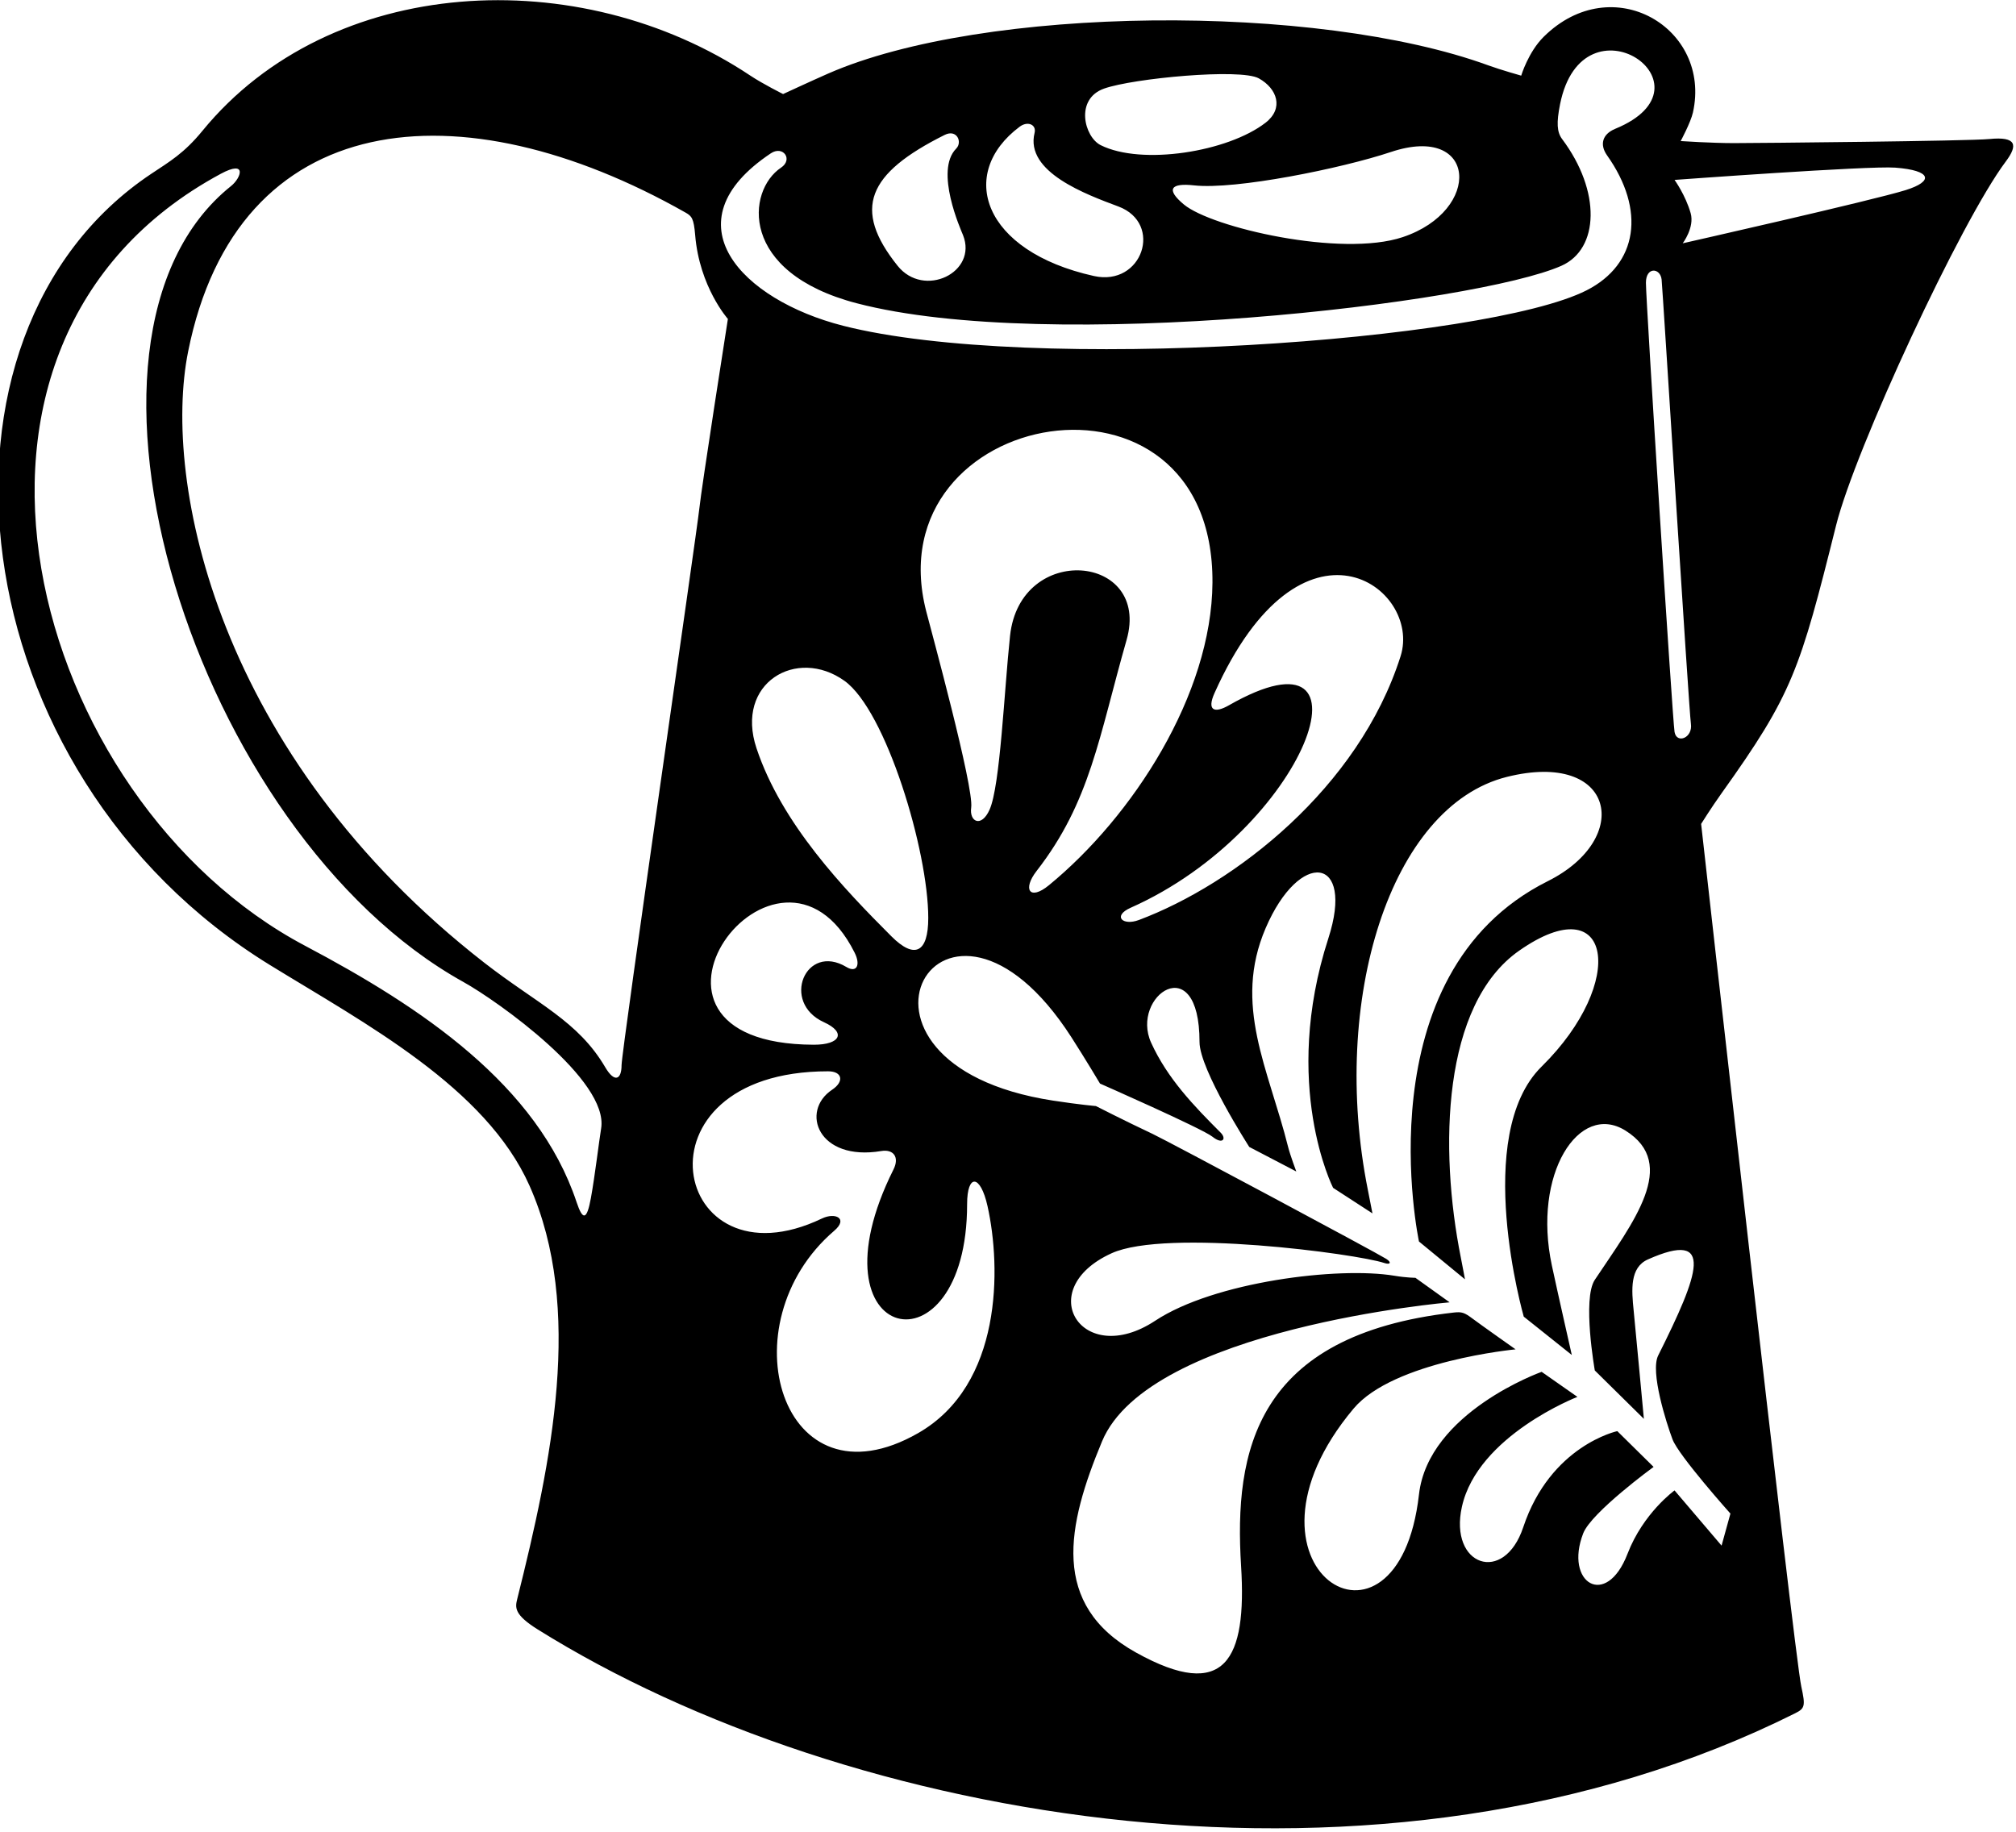 <?xml version="1.0" encoding="UTF-8"?>
<svg xmlns="http://www.w3.org/2000/svg" xmlns:xlink="http://www.w3.org/1999/xlink" width="493pt" height="448pt" viewBox="0 0 493 448" version="1.1">
<g id="surface1">
<path style=" stroke:none;fill-rule:nonzero;fill:rgb(0%,0%,0%);fill-opacity:1;" d="M 486.5 34 C 481.5 34.5 429.5 35 424 35 C 418.5 35 411 34.5 411 34.5 C 411 34.5 413.457 29.941 414 27.5 C 418.594 6.875 394.297 -7.637 377.5 9 C 373.723 12.738 372 18.5 372 18.5 C 372 18.5 366.973 17.086 364 16 C 321.973 0.656 240.527 1.344 202.5 18 C 198.809 19.617 191.5 23 191.5 23 C 191.5 23 186.5 20.5 183.5 18.5 C 141.676 -9.383 80.824 -6.285 49.5 32 C 45 37.5 41.5 39.5 37 42.5 C -22.031 81.855 -10.41 188.98 66 236 C 89.223 250.289 118.777 265.879 129.5 290 C 142.809 319.941 134.859 357.559 126.5 391 C 125.969 393.125 125.648 394.844 131.5 398.5 C 206.848 445.578 338.152 469.422 439 419 C 441.375 417.812 441.539 417.207 440.5 412.5 C 438.73 404.496 416 201.5 416 201.5 C 416 201.5 418.5 197.5 421 194 C 438.371 169.68 440.129 163.988 449 128.5 C 453.664 109.836 479.5 54.164 490.5 39.5 C 493.5 35.5 493.164 33.336 486.5 34 Z M 406.336 68.336 C 406.566 70.32 413 173.5 413.5 177 C 414 180.5 410 182 409.5 179 C 409 176 402.5 73.695 402.5 69.164 C 402.5 65.164 406 65.5 406.336 68.336 Z M 343 58 C 328.023 62.992 296.309 55.676 289.5 50 C 285.062 46.305 286.27 44.695 292 45.336 C 302.109 46.457 328.047 41.207 340.164 37.164 C 361.219 30.148 362.559 51.48 343 58 Z M 270 21.664 C 277.117 19.145 303.336 16.664 307.836 19.164 C 312.336 21.664 314 26.5 309.5 30 C 300.305 37.152 279.195 40.516 269.164 35.5 C 265.164 33.5 262.789 24.223 270 21.664 Z M 249.336 31 C 251.336 29.5 253.5 30.5 253 32.5 C 250.602 42.094 265.707 47.578 273.5 50.5 C 284.52 54.633 279.375 70.141 267.5 67.5 C 240.258 61.445 234.074 42.441 249.336 31 Z M 231 33 C 234 31.5 235.406 34.742 233.836 36.336 C 228.469 41.754 234.977 56.191 235.5 57.5 C 239.156 66.645 225.934 73.039 219.5 65 C 208.355 51.07 212.145 42.43 231 33 Z M 188.5 37.5 C 191.5 35.5 194 39 191 41 C 182.613 46.59 180.621 66.621 209.5 74.164 C 256.785 86.523 361.145 74.18 381.836 65 C 391.086 60.895 391.578 46.77 382 34 C 380.738 32.316 380.598 30.02 381.5 25.5 C 387.047 -2.238 420.785 20.906 395 31.5 C 391.742 32.84 391.191 35.449 393 38 C 402.477 51.375 400.523 64.625 388 71 C 363.551 83.445 252.156 91.387 206.164 79.664 C 181.406 73.355 163.145 54.402 188.5 37.5 Z M 247 155.5 C 245.562 168.934 244.602 192.148 242 198 C 240 202.5 237 201 237.5 197.5 C 238.207 192.551 227.676 154.066 226.5 149.5 C 213.645 99.527 296.879 84.551 296.5 142.5 C 296.32 169.898 276.98 199.715 256.5 216.5 C 251.781 220.367 250 217.5 253.5 213 C 266.633 196.113 268.723 180.223 275.5 156.5 C 281.5 135.5 249.461 132.547 247 155.5 Z M 201.5 250 C 207 252.5 205.52 255.52 199 255.5 C 145.992 255.328 190.336 195.672 209 233 C 210.5 236 209.5 238 207 236.5 C 196.992 230.496 190.871 245.172 201.5 250 Z M 185 183 C 179.664 167 194.836 158.164 206.5 166.5 C 216.664 173.762 227 208.07 227 224.5 C 227 233 223.664 234.664 218 229 C 206.336 217.336 191.164 201.5 185 183 Z M 276.5 222 C 319.41 202.93 338.406 150.84 300.5 172.5 C 297 174.5 295.07 173.805 297 169.5 C 318.312 121.945 347.836 143.723 342.5 160.5 C 332.254 192.734 301.922 216.219 278.5 225 C 274.5 226.5 272 224 276.5 222 Z M 147 276 C 146.5 279 145.5 287.5 144.5 293 C 143.5 298.5 142.5 298.5 141 294 C 131.441 265.324 103.059 246.34 74.668 231.336 C 7.27 195.707 -23.188 84.062 54 42.5 C 60.5 39 59 43.5 56.5 45.5 C 9.848 82.82 47.652 203.68 113.336 240.164 C 121.699 244.812 148.969 264.188 147 276 Z M 148 261 C 141.34 249.656 131.344 245.488 118.5 235.5 C 53.156 184.676 39.625 117.879 46 86 C 58 26 112.621 20.793 167.664 52 C 169.16 52.848 169.664 53.418 170 57.5 C 171.047 70.195 178 78 178 78 C 178 78 171.5 119.5 171 124.5 C 170.5 129.5 152 257 152 260.5 C 152 264 150.312 264.938 148 261 Z M 224.5 350.5 C 191.062 369.609 177.438 323.77 204 301 C 207.5 298 204.281 296.43 201 298 C 164.207 315.617 153.285 262 202.5 262 C 206 262 206.5 264.5 203.5 266.5 C 195.609 271.758 200.055 284.074 215.5 281.5 C 218.5 281 220 283 218.5 286 C 197 329 236.5 337.164 236.5 294.5 C 236.5 287 239.75 287.129 241.5 295 C 244.828 309.98 245.172 338.688 224.5 350.5 Z M 423.164 370.168 L 421 378 L 409.5 364.5 C 409.5 364.5 401.836 370.023 398 380 C 392.773 393.59 382.477 387.098 387.164 375 C 389.164 369.852 404.375 358.75 404.375 358.75 L 395.5 350 C 395.5 350 379.172 353.488 372.5 373.5 C 367.781 387.652 354.289 382.953 357.5 368.5 C 361.375 351.059 385.75 341.625 385.75 341.625 L 377 335.5 C 377 335.5 349.289 345.355 347 365.5 C 341.867 410.605 298.449 383.328 331 344.5 C 340.77 332.844 370.625 330 370.625 330 C 370.625 330 362.125 324 360.125 322.5 C 358.125 321 357.488 320.773 355.5 321 C 306.918 326.5 301.75 355 303.5 383 C 304.926 405.836 299.629 416.273 277.836 404.168 C 256.73 392.445 260.934 373.055 269.5 352.5 C 281.039 324.805 354.5 318.5 354.5 318.5 L 346.125 312.5 C 346.125 312.5 344 312.5 341 312 C 327.254 309.711 296.953 313.465 282.5 323 C 264.555 334.84 252.387 315.34 271.836 306.5 C 285.23 300.41 331.77 306.633 338.5 308.875 C 340 309.375 340.375 308.75 339 307.875 C 336.539 306.309 286.082 279.324 281.84 277.301 C 275.066 274.117 268 270.5 268 270.5 C 268 270.5 264 270.164 257.5 269.164 C 198.551 260.098 230.613 204.902 262 253.664 C 265.305 258.801 269 265 269 265 C 269 265 294 276 296.5 278 C 299 280 300 278.5 298.5 277 C 291.965 270.465 285.48 263.758 281.5 255 C 276.336 243.633 293.336 231.699 293.336 254.836 C 293.336 261.582 305.5 280.5 305.5 280.5 L 317 286.5 C 317 286.5 315.5 282.5 315 280.5 C 310.219 261.379 301.445 245.789 309.5 227 C 317.805 207.629 331.363 209.309 324.836 229.5 C 313.23 265.387 326 290.5 326 290.5 L 335.625 296.75 C 335.625 296.75 335 293.5 334.5 291 C 325.238 244.691 339.93 197.145 368.5 190 C 394.891 183.402 399.438 205.031 378.5 215.5 C 333.016 238.242 347 303.625 347 303.625 L 358.25 312.875 C 358.25 312.875 357.75 310.125 357.25 307.625 C 351.883 280.797 352.699 245.66 371.5 232.5 C 394.223 216.594 398.035 240.121 377 260.836 C 359.898 277.672 372.625 322 372.625 322 L 384.375 331.375 C 384.375 331.375 381 316.5 379.5 309.5 C 374.699 287.105 386.133 269.395 397.5 276.5 C 410.645 284.715 399.355 298.953 390 313 C 386.902 317.652 390 335.164 390 335.164 L 402 347 C 402 347 400 325.5 399.5 320.5 C 399 315.5 398.5 310 403 308 C 419.5 300.664 415.5 311.5 405.5 331.5 C 403.5 335.5 407.5 348 409 352 C 410.5 356 423.164 370.168 423.164 370.168 Z M 466 46.5 C 458 49 411.5 59.5 411.5 59.5 C 411.5 59.5 414.438 55.625 413.438 52.125 C 412.164 47.672 409.5 44 409.5 44 C 409.5 44 457 40.5 463.5 41 C 472.355 41.68 472.98 44.32 466 46.5 "/>
</g>
</svg>
